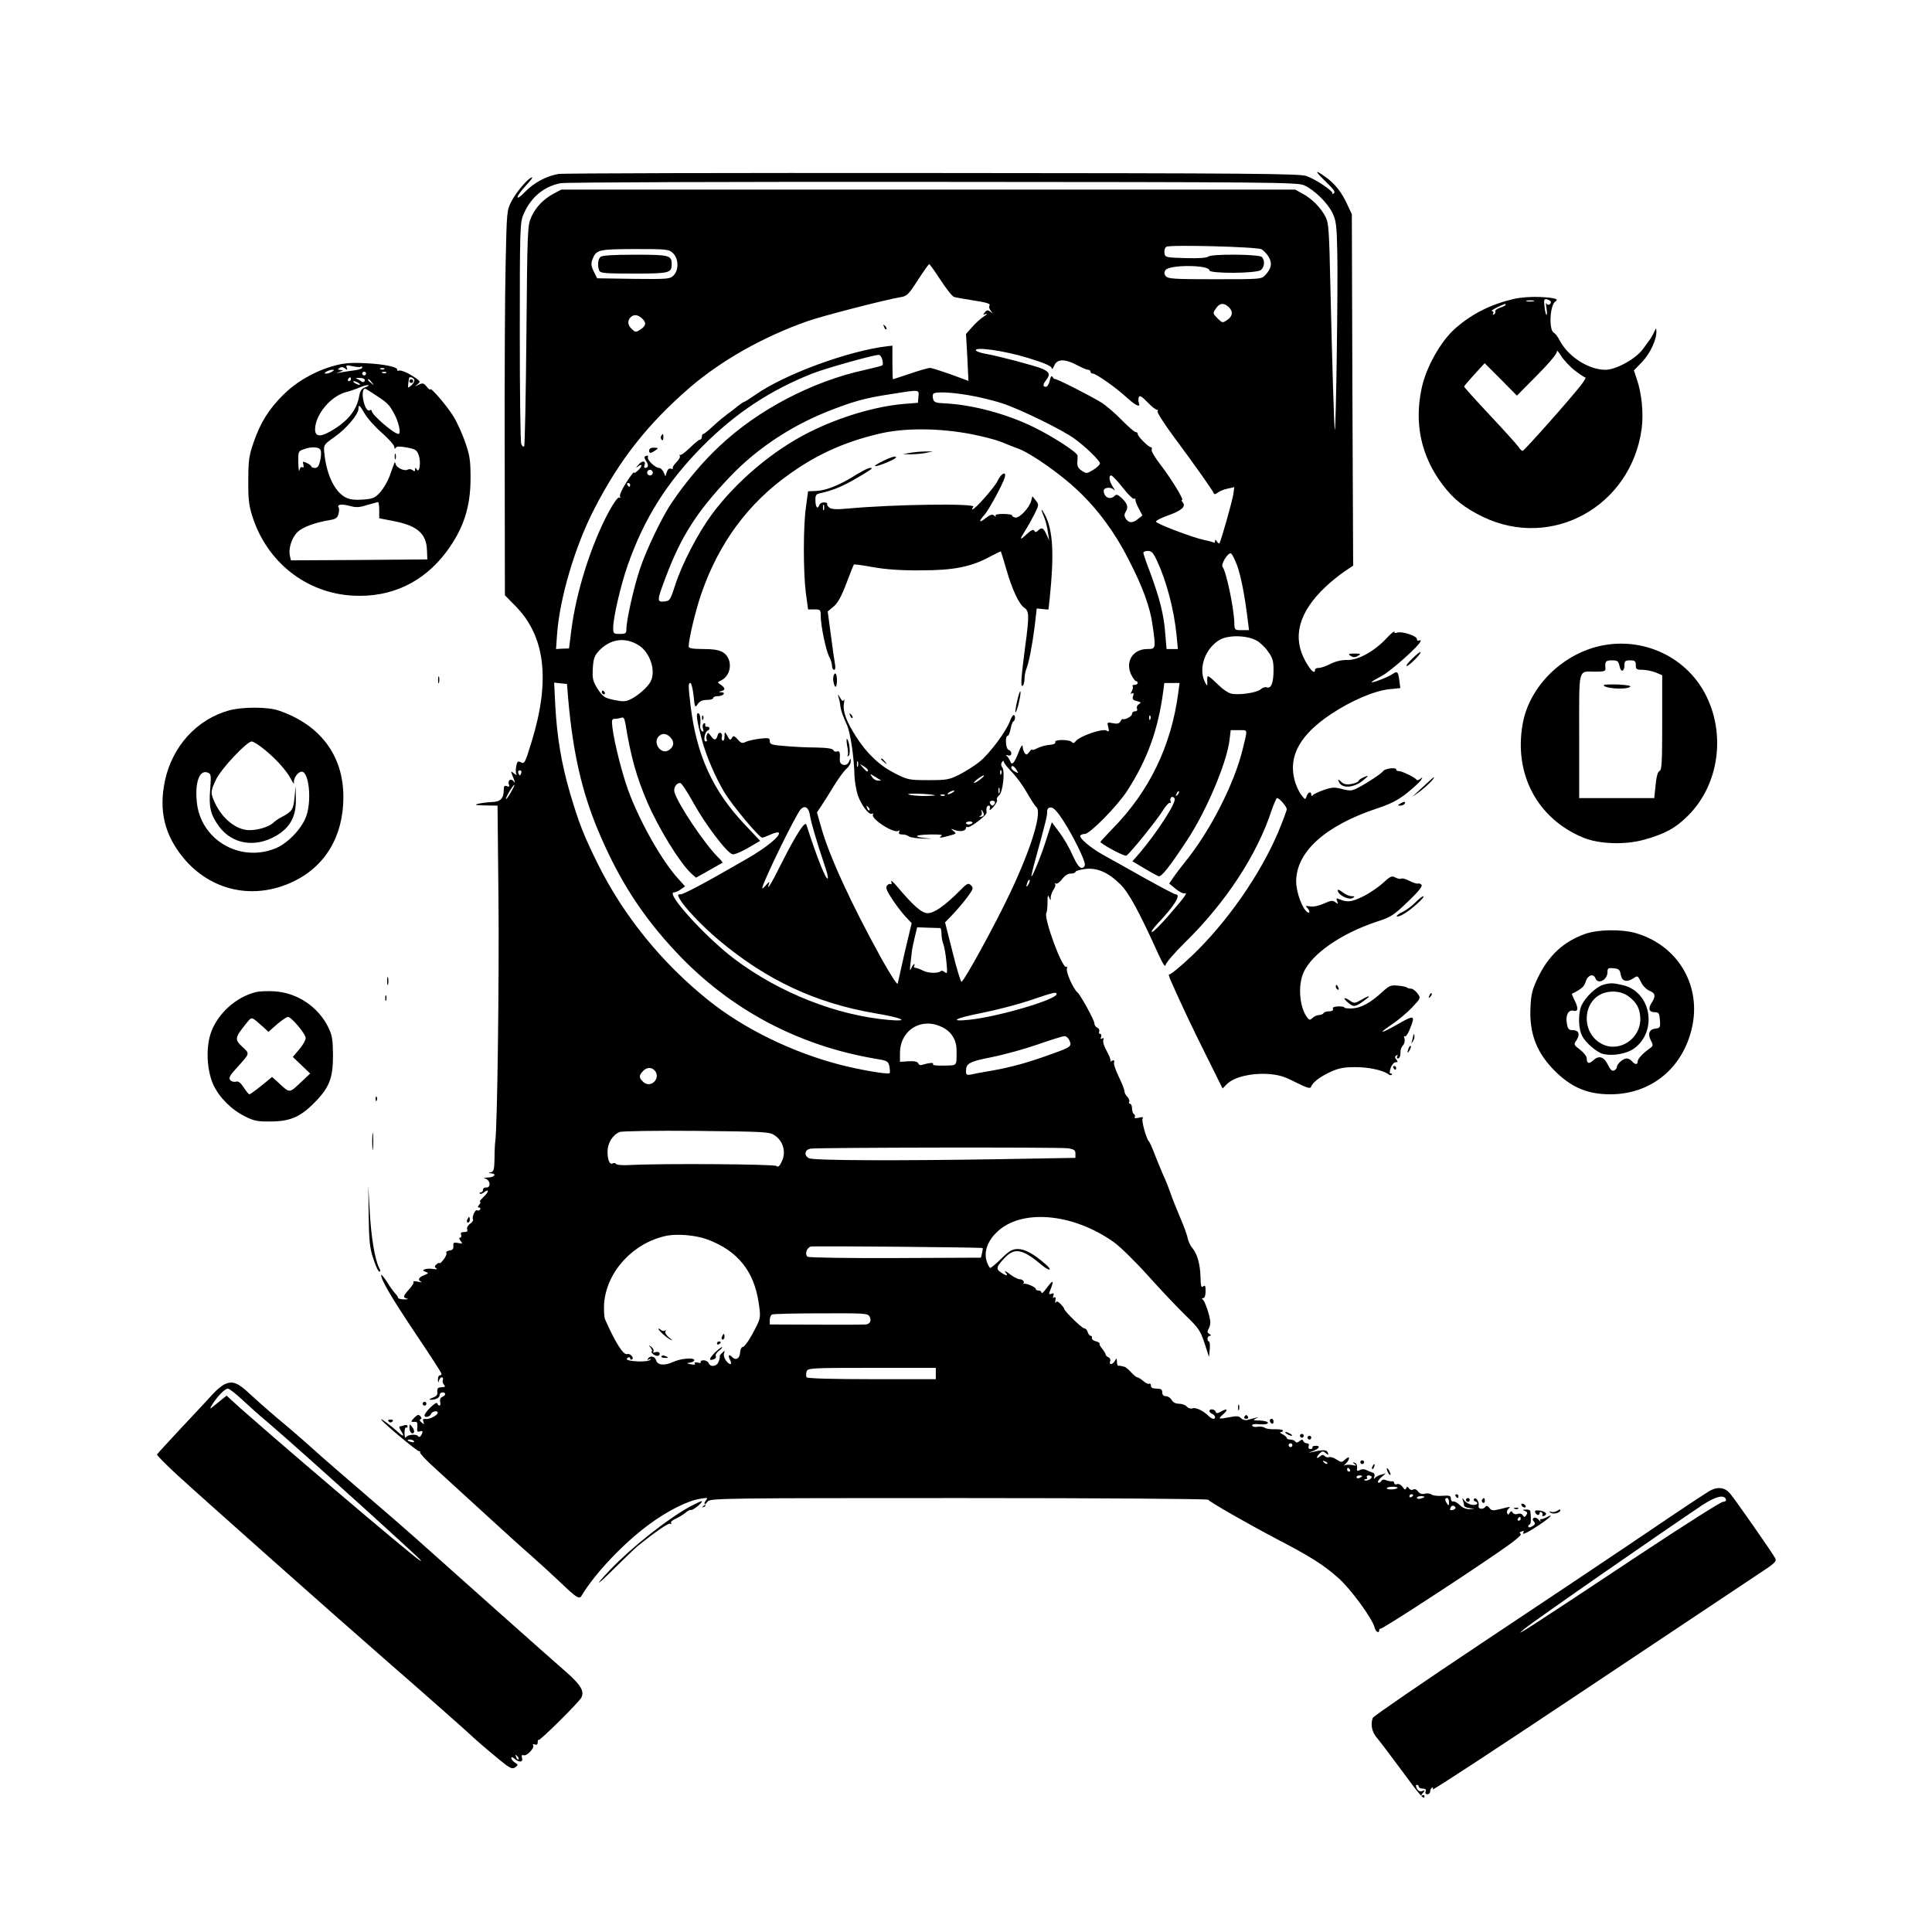 <?xml version="1.0" standalone="no"?>
<!DOCTYPE svg PUBLIC "-//W3C//DTD SVG 20010904//EN"
 "http://www.w3.org/TR/2001/REC-SVG-20010904/DTD/svg10.dtd">
<svg version="1.0" xmlns="http://www.w3.org/2000/svg"
 width="1024pt" height="1024pt" viewBox="0 0 1024 1024"
 preserveAspectRatio="xMidYMid meet">
<g transform="translate(0,1024) scale(0.1,-0.1)"
fill="#000000" stroke="none">
<path d="M2960 9318 c-64 -11 -131 -47 -176 -94 -23 -24 -41 -37 -41 -29 0 8
20 35 43 60 24 25 39 45 34 45 -17 0 -82 -75 -108 -125 -26 -49 -26 -53 -32
-330 -4 -154 -6 -613 -5 -1020 l1 -740 54 -55 c160 -160 188 -395 88 -720 -35
-114 -38 -121 -58 -110 -15 8 -19 4 -24 -21 -3 -17 -3 -36 1 -43 4 -6 -2 -4
-12 4 -17 14 -18 13 -11 -5 17 -43 19 -51 8 -36 -13 18 -33 5 -25 -16 5 -12 2
-15 -10 -10 -13 5 -17 1 -17 -19 0 -46 -17 -64 -63 -65 -23 -1 -55 -5 -72 -9
-23 -6 -15 -8 36 -9 l66 -1 5 -492 c4 -429 -6 -1215 -17 -1288 -2 -14 -4 -55
-4 -92 -1 -55 -4 -67 -18 -71 -17 -4 -17 -5 0 -6 31 -2 18 -21 -15 -22 -25 -1
-28 -3 -13 -7 25 -9 27 -48 2 -46 -9 1 -17 -4 -17 -12 0 -8 -5 -14 -12 -14 -6
0 -8 -3 -5 -6 4 -4 13 -1 22 6 28 23 27 2 -2 -24 -15 -14 -24 -26 -19 -26 5 0
3 -7 -4 -15 -9 -11 -9 -15 -1 -15 7 0 9 -5 6 -10 -4 -6 -11 -8 -16 -5 -10 7
-29 -35 -22 -48 3 -5 -4 -15 -15 -23 -12 -8 -19 -21 -16 -29 4 -11 -1 -15 -16
-15 -16 0 -20 -4 -16 -15 3 -8 0 -15 -6 -15 -6 0 -5 -6 3 -17 13 -15 11 -16
-13 -11 -23 4 -27 2 -25 -16 1 -15 -4 -22 -21 -24 -12 -2 -20 -8 -16 -13 3 -5
-4 -21 -15 -35 -12 -15 -21 -23 -21 -19 0 4 -7 2 -15 -5 -13 -11 -13 -15 -3
-22 8 -5 3 -7 -15 -4 -16 3 -36 2 -44 -1 -14 -6 -14 -7 3 -14 17 -6 16 -8 -8
-18 -30 -11 -36 -26 -15 -35 6 -3 -1 -3 -18 1 -16 3 -27 3 -24 -1 4 -4 -6 -21
-22 -39 -34 -37 -35 -44 -11 -50 9 -2 2 -4 -15 -4 -18 0 -33 4 -33 8 0 4 -6
14 -14 22 -8 8 -29 36 -45 63 -17 26 -31 42 -31 36 0 -26 55 -120 185 -314 74
-110 135 -204 135 -209 0 -5 -4 -9 -10 -9 -5 0 -9 -10 -9 -22 1 -17 2 -19 6
-5 2 9 9 17 15 17 5 0 8 -6 5 -14 -3 -7 0 -19 6 -25 6 -6 7 -12 1 -12 -5 -1
-16 -2 -24 -3 -9 0 -14 -9 -12 -23 2 -15 -4 -24 -25 -31 -16 -6 -21 -11 -11
-11 26 -1 48 10 48 25 0 8 7 14 15 14 20 0 19 -16 -1 -24 -10 -4 -14 -14 -11
-26 6 -22 -8 -28 -16 -7 -5 11 -66 -48 -67 -65 0 -14 28 -8 34 7 5 15 36 21
36 7 0 -13 -44 -36 -64 -33 -14 2 -17 -1 -12 -15 6 -15 4 -15 -10 -3 -10 8
-12 15 -5 17 7 2 7 7 -1 16 -9 10 -16 8 -30 -6 -22 -22 -23 -26 0 -24 13 1 16
-5 14 -28 -3 -22 0 -27 12 -23 18 7 20 -1 7 -22 -5 -8 -11 -9 -15 -3 -8 13
-56 9 -65 -6 -4 -7 -7 4 -7 22 0 19 4 32 8 30 4 -3 8 0 8 6 0 7 -7 9 -16 6 -9
-3 -20 -6 -25 -6 -5 0 -2 -11 7 -25 20 -31 13 -32 -20 -2 -32 29 -86 70 -86
64 0 -10 193 -172 202 -169 5 1 7 -1 4 -6 -2 -4 30 -39 72 -77 42 -39 158
-144 257 -235 99 -91 216 -197 260 -235 44 -39 113 -102 153 -140 91 -87 103
-94 116 -70 70 116 220 275 356 375 97 72 205 126 270 136 41 7 44 6 31 -9 -7
-10 -10 -17 -5 -17 5 0 2 -5 -6 -11 -10 -7 -11 -9 -2 -7 8 2 12 6 10 9 -2 3 5
13 14 22 15 16 114 17 1332 17 766 0 1317 -4 1320 -9 8 -12 205 -125 361 -207
182 -95 249 -137 329 -208 67 -60 180 -215 192 -263 6 -23 24 -32 24 -13 0 6
4 9 8 8 8 -3 418 263 631 410 77 53 119 87 111 92 -8 5 -7 9 5 13 11 5 14 3 9
-5 -11 -17 20 -3 82 38 56 37 85 66 43 43 -13 -7 -28 -12 -32 -11 -5 1 -6 -3
-2 -10 4 -7 0 -5 -9 6 -8 10 -20 15 -26 11 -8 -5 -8 -10 0 -20 9 -10 6 -16 -9
-25 -14 -7 -21 -7 -21 0 0 5 3 10 8 10 6 0 8 34 3 70 0 6 -11 10 -23 9 -19 0
-20 -2 -6 -7 13 -5 15 -11 8 -22 -9 -13 -11 -13 -19 -1 -5 8 -16 11 -27 7 -10
-4 -21 -1 -26 6 -6 11 -10 10 -17 -1 -7 -11 -9 -11 -13 0 -3 8 2 19 11 26 11
8 -2 7 -38 -3 -49 -12 -55 -12 -67 4 -9 11 -16 13 -21 6 -12 -17 -41 -13 -36
5 4 20 -13 48 -24 37 -4 -5 -2 -11 5 -13 22 -8 12 -22 -15 -19 -14 2 -33 12
-41 22 -14 18 -14 18 -8 1 3 -10 6 -22 6 -27 0 -5 12 -11 28 -13 l27 -4 -27
-2 c-17 0 -37 8 -50 21 -13 13 -29 22 -35 20 -7 -2 -13 5 -13 15 0 15 -7 18
-45 15 -25 -2 -51 1 -58 7 -7 5 -23 8 -35 4 -15 -4 -27 0 -36 12 -8 11 -18 15
-26 10 -7 -4 -16 -2 -22 6 -8 11 -10 12 -15 1 -4 -10 -9 -8 -19 7 -8 11 -21
18 -29 15 -8 -4 -15 -1 -15 5 0 7 -6 11 -12 10 -7 -1 -21 1 -32 6 -12 5 -21 3
-26 -6 -5 -7 -12 -10 -16 -6 -4 3 4 16 17 27 l24 21 -25 -7 c-14 -4 -29 -12
-33 -18 -6 -7 -7 -4 -3 7 4 12 0 20 -12 23 -9 3 -24 9 -33 14 -8 4 -23 4 -32
-2 -14 -7 -16 -5 -14 13 1 12 -4 24 -13 26 -13 4 -13 3 0 -7 12 -9 9 -10 -13
-5 -16 3 -34 2 -41 -2 -7 -4 -4 -1 6 9 10 9 18 22 18 29 0 8 -7 6 -20 -6 -18
-17 -21 -17 -46 -1 -14 10 -31 15 -39 13 -7 -3 -17 -1 -23 5 -8 8 -16 8 -27
-2 -20 -16 -20 -3 0 17 13 13 18 13 32 1 14 -11 15 -11 11 2 -5 16 -23 17 -73
6 l-30 -6 28 11 c31 12 36 28 8 26 -11 0 -17 -5 -15 -9 3 -4 -2 -8 -10 -8 -10
0 -13 6 -10 15 4 9 0 15 -9 15 -8 0 -17 6 -20 13 -3 9 -7 9 -19 -1 -11 -9 -18
-10 -23 -2 -3 5 -15 10 -26 10 -10 0 -19 4 -19 8 0 5 -10 14 -22 20 -13 6 -17
11 -10 11 6 1 12 5 12 9 0 4 -19 7 -42 7 -24 -1 -49 2 -55 8 -7 5 -24 7 -37 5
-14 -3 -27 0 -29 6 -3 7 10 10 39 7 28 -2 44 1 44 8 0 6 -19 11 -42 12 -35 0
-39 2 -23 10 18 9 18 9 -2 4 -13 -3 -31 -8 -42 -11 -10 -3 -25 1 -33 9 -11 12
-24 13 -59 6 -64 -12 -65 -11 -35 16 29 26 20 33 -15 12 -17 -9 -23 -9 -26 1
-5 14 -33 17 -33 3 0 -5 7 -11 15 -15 16 -6 21 -26 6 -26 -5 0 -16 6 -23 13
-29 29 -68 48 -86 43 -11 -4 -24 0 -32 9 -7 8 -25 15 -41 15 -18 0 -32 7 -39
20 -6 11 -20 20 -30 20 -13 0 -20 7 -20 20 0 16 -7 20 -30 20 -21 0 -30 5 -30
16 0 8 -4 13 -9 10 -4 -3 -19 3 -31 14 -13 11 -27 20 -32 20 -5 0 -20 12 -34
28 -14 15 -30 28 -35 28 -5 1 -12 3 -16 4 -5 1 -11 2 -15 1 -5 0 -8 9 -8 22
-1 20 -2 20 -11 4 -12 -21 -33 -23 -25 -2 3 9 -1 18 -9 21 -8 4 -15 10 -15 15
0 5 -8 18 -17 29 -10 11 -17 24 -15 28 2 4 -7 10 -20 13 -13 3 -22 11 -21 17
2 7 -1 12 -6 12 -5 0 -13 9 -16 20 -3 11 -12 20 -19 20 -12 0 -106 92 -106
104 0 3 -9 15 -19 25 -14 14 -21 16 -25 8 -4 -7 -4 -2 -2 11 3 14 0 20 -7 15
-6 -4 -8 0 -4 10 4 12 2 14 -10 10 -13 -5 -15 -2 -9 13 26 63 19 66 -22 10
-12 -16 -22 -24 -22 -17 0 6 -7 11 -15 11 -8 0 -15 3 -15 8 0 10 -49 31 -63
28 -7 -1 -9 -1 -4 1 11 7 -2 23 -19 23 -9 0 -32 12 -52 27 -20 16 -31 20 -23
10 17 -21 8 -22 -24 -1 -28 19 -25 31 25 82 50 50 92 41 193 -44 42 -35 58
-28 17 7 -61 53 -108 79 -145 79 -29 0 -45 -9 -87 -50 -28 -28 -55 -50 -59
-50 -4 0 -13 15 -19 34 -16 49 3 106 51 153 128 128 404 105 623 -51 34 -24
118 -107 186 -183 68 -76 157 -169 197 -208 65 -63 75 -77 97 -143 l24 -74 4
41 c2 23 0 41 -4 41 -5 0 -8 7 -8 15 0 8 6 15 13 15 8 0 7 4 -3 10 -12 7 -12
13 -4 27 6 10 10 27 9 38 -3 34 -29 110 -40 117 -6 5 -6 8 3 8 7 0 12 14 12
36 0 29 -3 34 -13 26 -10 -9 -13 1 -14 50 -2 69 -18 124 -43 153 -10 11 -21
34 -25 52 -3 18 -22 69 -42 115 -19 46 -40 97 -45 113 -20 56 -26 70 -46 115
-11 25 -30 72 -43 105 -12 33 -26 62 -29 65 -13 10 -41 110 -34 121 5 9 -1 10
-20 5 -17 -4 -25 -3 -22 3 4 5 2 12 -4 16 -5 3 -10 17 -10 31 0 13 -5 24 -11
24 -5 0 -7 5 -4 10 3 6 -1 17 -9 26 -9 8 -16 22 -16 30 0 9 -14 44 -31 79 -17
35 -28 69 -24 75 3 5 2 10 -4 10 -5 0 -11 -3 -14 -7 -2 -5 -2 -3 -1 4 2 7 -8
31 -21 54 -13 23 -21 49 -17 57 3 10 1 13 -6 8 -8 -5 -10 -2 -6 8 3 9 1 16 -5
16 -6 0 -8 6 -5 14 3 7 -2 16 -10 19 -9 4 -16 15 -16 25 0 16 -73 148 -89 162
-23 19 -63 110 -56 127 2 8 1 12 -4 9 -20 -13 -121 260 -105 286 4 6 6 31 6
57 0 34 2 41 8 26 9 -20 9 -20 9 0 1 11 8 30 16 41 8 12 11 25 7 29 -4 5 -2 5
4 2 6 -3 21 7 33 23 14 19 31 30 46 30 14 0 25 4 25 9 0 5 22 11 50 15 64 9
125 -18 189 -82 45 -45 98 -142 202 -372 23 -50 35 -68 37 -54 2 11 46 63 99
115 219 214 385 467 462 702 13 37 26 67 30 67 12 0 51 -45 51 -59 0 -7 -21
-63 -46 -123 -95 -224 -272 -478 -457 -654 -60 -57 -114 -101 -119 -98 -5 3
-3 -9 5 -28 55 -125 112 -246 189 -400 l88 -177 24 24 c36 36 126 58 213 53
60 -4 87 -12 150 -44 55 -28 77 -35 81 -26 8 24 46 54 102 80 43 20 71 26 130
26 71 1 149 -16 178 -37 7 -6 15 -7 19 -3 3 3 1 6 -5 6 -8 0 -8 8 -1 30 6 17
18 30 26 30 12 0 13 3 4 14 -9 11 -9 16 0 22 8 4 9 3 5 -4 -4 -7 -2 -12 3 -12
6 0 12 8 13 18 0 9 2 22 2 28 1 6 7 18 14 26 7 9 9 24 6 34 -4 11 -3 15 1 11
5 -4 17 12 26 35 32 78 27 81 -58 32 -97 -55 -115 -57 -35 -3 34 23 82 63 107
90 46 49 46 49 28 74 -10 13 -25 25 -34 25 -9 0 -19 3 -22 6 -4 4 -25 8 -48
10 -37 4 -46 0 -83 -34 -63 -58 -113 -85 -162 -87 -23 0 -41 2 -39 5 2 4 -12
6 -31 6 -23 -1 -33 -5 -29 -13 3 -8 -5 -13 -20 -13 -13 0 -27 -4 -30 -10 -3
-5 -15 -10 -25 -10 -10 0 -25 -7 -33 -15 -12 -12 -17 -12 -26 -1 -43 52 -54
172 -21 244 45 98 200 205 387 267 75 24 90 34 164 105 51 48 79 82 74 89 -4
7 -12 10 -18 8 -7 -2 -27 4 -46 14 -19 10 -38 16 -44 12 -5 -3 -19 0 -31 6
-19 11 -27 7 -66 -29 -24 -22 -72 -55 -107 -72 -60 -29 -82 -32 -126 -13 -14
6 -16 4 -10 -11 6 -16 5 -17 -9 -6 -14 11 -24 10 -61 -7 -27 -12 -55 -18 -73
-15 -23 4 -27 3 -16 -7 15 -16 16 -33 2 -24 -27 17 -60 106 -60 163 0 157 154
296 428 387 70 23 110 43 157 80 35 28 69 59 76 70 11 18 10 18 -3 7 -9 -7
-18 -9 -20 -5 -4 11 -80 48 -95 46 -7 0 -13 3 -13 9 0 12 -59 5 -68 -8 -9 -13
-85 -64 -134 -89 -33 -17 -43 -18 -84 -7 -41 11 -54 10 -98 -5 -28 -10 -54
-22 -58 -28 -5 -6 -8 -5 -8 3 0 20 -18 14 -25 -9 -6 -19 -8 -19 -30 11 -13 18
-29 54 -35 82 -30 124 33 236 196 344 105 70 229 123 307 131 l59 6 -5 39 c-7
50 -10 53 -39 34 -25 -17 -108 -48 -108 -41 0 3 23 16 51 31 48 24 209 168
209 187 0 4 -4 5 -10 2 -5 -3 -10 0 -10 8 0 17 -81 43 -105 34 -8 -4 -15 -2
-15 4 0 6 -19 -10 -42 -35 -64 -68 -149 -115 -206 -114 -30 1 -62 -7 -89 -20
-23 -12 -51 -22 -63 -22 -11 0 -20 -4 -20 -10 0 -25 -22 -6 -49 42 -74 130
-38 264 106 399 26 25 70 60 96 78 l49 33 -4 932 -3 931 -23 49 c-30 66 -65
111 -115 147 -61 44 -61 35 0 -24 43 -41 53 -56 42 -62 -8 -5 -11 -5 -7 -1 9
10 -85 74 -137 93 -35 13 -294 15 -1982 16 -1068 1 -1960 -1 -1983 -5z m3952
-60 c54 -24 124 -93 150 -146 20 -42 23 -65 26 -216 4 -161 -7 -940 -13 -934
-4 4 -15 378 -24 773 -6 283 -9 324 -25 355 -25 49 -74 98 -121 123 l-40 22
-1945 0 -1945 0 -40 -21 c-55 -30 -94 -70 -119 -124 -20 -44 -21 -62 -26 -627
-3 -320 -8 -585 -12 -589 -4 -4 -11 2 -15 12 -5 10 -8 278 -8 594 0 535 1 578
18 620 38 92 107 151 198 169 24 5 912 8 1974 7 1781 -1 1933 -2 1967 -18z
m-226 -339 c11 -6 28 -24 38 -40 20 -33 15 -62 -17 -96 -20 -23 -24 -23 -268
-23 -213 0 -248 2 -260 16 -9 11 -10 20 -2 32 18 30 233 29 233 -1 0 -18 251
-17 273 2 20 16 22 52 5 69 -15 15 -269 17 -284 2 -7 -7 -54 -10 -120 -8 -106
3 -109 4 -112 27 -2 13 2 28 10 33 17 12 477 0 504 -13z m-3119 -21 c30 -28
32 -89 3 -118 -19 -19 -31 -20 -213 -18 l-192 3 -18 36 c-14 29 -15 42 -7 64
20 52 31 54 224 55 171 0 181 -1 203 -22z m1418 -142 c30 -46 62 -87 72 -90
10 -3 50 -10 88 -16 89 -14 107 -19 99 -31 -3 -6 0 -18 8 -27 11 -15 11 -16
-3 -4 -13 10 -19 9 -29 -3 -11 -13 -10 -15 6 -9 10 3 5 -3 -11 -13 -17 -11
-45 -36 -62 -56 l-33 -37 7 -124 6 -125 -94 35 c-52 18 -101 34 -110 34 -8 0
-55 -13 -104 -30 -49 -16 -90 -30 -92 -30 -2 0 -3 40 -3 89 l0 89 -27 -3
c-205 -24 -546 -149 -700 -258 -29 -20 -56 -37 -59 -37 -3 0 -18 -10 -33 -22
-15 -13 -40 -32 -56 -43 -15 -11 -49 -39 -74 -62 -25 -24 -49 -43 -53 -43 -5
0 -8 -7 -8 -15 0 -8 -4 -15 -10 -15 -5 0 -30 -20 -54 -44 -25 -24 -48 -41 -52
-37 -4 3 -4 1 -1 -5 4 -6 -5 -21 -18 -34 -13 -13 -22 -27 -19 -31 3 -5 -2 -6
-10 -3 -9 3 -17 -3 -22 -18 l-7 -23 -10 23 c-6 12 -16 22 -23 22 -21 0 -65 42
-60 57 3 7 -1 10 -9 7 -12 -5 -12 -9 0 -28 14 -21 12 -36 -6 -36 -5 0 -6 6 -3
14 9 24 -12 27 -32 3 -16 -18 -16 -19 -1 -8 9 7 17 9 17 4 0 -13 -40 -49 -40
-37 0 5 -19 -19 -41 -54 -22 -34 -37 -68 -33 -74 4 -6 3 -8 -4 -5 -6 4 -29
-27 -55 -75 -95 -177 -173 -425 -199 -629 l-12 -96 -34 -1 -35 -2 6 83 c15
192 95 461 195 656 133 260 282 451 507 646 166 143 391 271 626 353 80 28
409 113 492 127 34 5 43 14 92 91 30 46 57 84 60 84 3 0 30 -38 60 -84z m1527
-143 c25 -23 22 -50 -8 -69 -24 -17 -26 -16 -51 9 -25 25 -26 27 -9 51 19 30
42 33 68 9z m-3110 -60 c25 -22 23 -39 -7 -59 -24 -16 -27 -16 -45 1 -23 20
-26 45 -8 63 17 17 38 15 60 -5z m2043 -209 c83 -25 125 -43 128 -53 3 -11 7
-8 15 12 15 35 56 36 120 2 26 -14 53 -25 59 -25 7 0 13 -4 13 -10 0 -5 5 -10
12 -10 17 0 124 -75 180 -127 48 -44 75 -55 64 -28 -3 8 -3 22 0 30 5 11 16 4
47 -28 22 -23 45 -41 50 -39 4 1 6 -2 2 -8 -3 -6 36 -67 87 -136 113 -152 206
-284 211 -298 2 -7 9 -6 20 2 9 8 33 18 53 22 l36 8 -5 -36 c-5 -36 -66 -252
-74 -262 -2 -2 -8 2 -13 10 -7 11 -10 12 -10 2 0 -7 -4 -11 -9 -7 -5 3 -29 9
-53 14 -63 14 -249 85 -251 96 -1 6 28 20 63 33 72 25 97 47 79 69 -6 7 -8 13
-4 13 12 0 -57 112 -112 184 -30 38 -52 75 -49 83 3 7 1 13 -5 13 -12 0 -69
57 -69 70 0 6 -5 10 -11 10 -7 0 -39 29 -73 63 -34 35 -83 78 -111 95 -61 37
-238 127 -244 123 -2 -1 -8 3 -12 11 -6 9 -10 3 -15 -19 -4 -18 -13 -33 -20
-33 -18 0 -18 11 1 36 23 30 18 42 -22 60 -42 17 -235 68 -300 79 -24 4 -46
12 -50 17 -13 22 147 0 272 -38z m-769 -9 c4 -14 4 -28 1 -31 -3 -3 -45 -14
-94 -25 -277 -60 -566 -211 -770 -404 -87 -81 -178 -189 -251 -297 -52 -75
-138 -255 -171 -356 -32 -95 -71 -271 -71 -316 0 -23 -4 -26 -35 -26 -32 0
-35 2 -35 31 0 55 39 224 76 330 86 248 209 444 399 635 174 175 358 296 580
384 69 27 316 97 352 99 7 1 15 -10 19 -24z m192 -197 l-3 -33 -75 -6 c-152
-13 -342 -70 -501 -150 -192 -96 -386 -260 -516 -435 -74 -101 -158 -262 -194
-374 -26 -81 -29 -85 -58 -88 -40 -4 -40 4 8 130 80 213 163 344 336 527 141
149 321 270 521 350 134 53 198 71 329 91 162 26 157 26 153 -12z m268 7 c49
-8 127 -27 174 -42 91 -29 323 -142 386 -189 57 -41 134 -116 134 -130 0 -7
-16 -22 -35 -34 -34 -21 -37 -21 -61 -5 -18 11 -25 24 -24 43 1 15 2 32 1 38
-2 16 -125 97 -226 147 -144 72 -330 122 -477 129 -47 2 -58 6 -62 22 -3 11
-3 23 0 28 8 13 92 10 190 -7z m12 -206 c57 -11 127 -29 155 -40 29 -12 72
-29 97 -38 68 -26 225 -137 312 -220 106 -100 197 -223 268 -363 77 -149 116
-256 129 -353 18 -124 17 -125 -28 -125 -76 0 -118 -66 -86 -135 10 -19 21
-35 26 -35 5 0 9 -4 9 -10 0 -5 -7 -10 -17 -10 -9 0 -13 -3 -10 -6 3 -4 2 -16
-4 -27 -8 -15 -8 -18 1 -12 9 5 10 1 6 -13 -6 -17 -2 -23 20 -28 22 -6 24 -8
11 -16 -9 -5 -14 -15 -11 -23 4 -9 0 -15 -10 -15 -9 0 -16 -6 -16 -14 0 -13
-38 -33 -49 -27 -2 2 -8 -4 -13 -13 -6 -11 -17 -14 -40 -9 -30 6 -31 5 -24
-21 6 -24 4 -26 -10 -18 -21 12 -142 -30 -162 -56 -8 -11 -15 -13 -20 -6 -10
15 -95 16 -89 1 3 -8 -8 -13 -30 -15 -19 -1 -47 -9 -64 -17 -16 -9 -29 -12
-29 -8 0 4 -7 -2 -15 -13 -13 -16 -16 -17 -25 -4 -5 8 -10 24 -10 35 -1 11
-10 -2 -20 -29 -24 -62 -37 -76 -46 -50 -4 10 -12 23 -18 27 -7 6 -4 7 7 3 21
-7 24 22 2 30 -15 6 -19 74 -4 74 5 0 11 16 15 35 3 19 10 38 15 41 11 7 12
34 1 34 -4 0 -13 -15 -20 -34 -20 -54 -109 -173 -161 -214 -26 -21 -74 -51
-107 -68 -54 -27 -68 -29 -165 -29 -100 0 -108 2 -174 35 -83 42 -149 104
-208 196 -52 81 -71 134 -64 177 3 18 3 26 0 18 -4 -10 -9 -8 -20 10 -13 23
-14 23 -8 1 4 -12 8 -32 9 -45 4 -26 12 -49 36 -102 17 -39 37 -170 39 -270 1
-27 9 -72 17 -98 18 -54 61 -110 76 -100 6 3 8 2 5 -4 -14 -22 110 -102 134
-87 8 4 9 3 5 -4 -4 -7 -1 -13 6 -14 7 0 18 -2 23 -2 6 -1 16 -5 24 -10 7 -5
43 -10 80 -11 41 -1 47 -1 16 2 -79 7 -71 18 13 20 49 1 71 -1 62 -7 -20 -13
-4 -12 43 1 36 10 38 11 20 25 -16 13 -16 13 9 4 29 -10 58 -4 58 12 0 5 3 7
8 4 11 -7 103 63 101 77 -3 24 1 37 12 37 6 0 8 -8 5 -17 -4 -11 4 -7 19 10
14 16 23 33 19 38 -3 6 2 16 11 23 20 15 33 129 17 149 -7 8 -7 18 -2 27 6 8
10 10 10 4 0 -7 19 -32 43 -56 24 -24 60 -74 81 -111 21 -37 42 -69 47 -73 35
-21 -20 -208 -134 -450 -77 -165 -247 -475 -261 -478 -4 0 -26 70 -47 157
l-40 158 45 47 c24 26 59 67 76 91 29 39 30 45 16 59 -14 14 -20 11 -63 -33
-76 -76 -132 -115 -166 -115 -31 0 -75 38 -161 140 -21 25 -35 37 -32 27 3
-10 2 -16 -3 -13 -5 3 -14 0 -20 -8 -8 -10 -2 -27 28 -72 21 -32 53 -74 71
-93 l32 -34 -36 -151 c-19 -83 -36 -159 -38 -169 -2 -10 -37 45 -85 130 -164
297 -280 550 -322 703 l-21 74 24 36 c13 19 43 67 66 105 24 39 53 79 66 90
13 11 24 29 23 40 0 19 -1 18 -9 -2 -12 -29 -52 -20 -49 11 3 38 -1 48 -15 43
-8 -3 -16 0 -19 7 -3 8 -33 13 -93 14 -49 0 -124 4 -166 8 -68 5 -78 9 -78 25
0 18 -5 19 -52 14 -29 -4 -63 -11 -75 -17 -19 -10 -26 -7 -43 13 -17 19 -23
21 -30 9 -10 -16 -12 -15 -28 15 -11 19 -11 18 -12 -8 0 -16 -4 -26 -10 -22
-5 3 -7 12 -4 19 3 8 0 17 -6 21 -7 4 -14 -2 -17 -14 -7 -26 -18 -27 -36 -1
-13 18 -15 19 -21 5 -3 -9 -4 -21 0 -26 3 -5 0 -9 -6 -9 -14 0 -4 53 11 58 14
5 11 22 -3 20 -7 -2 -12 3 -10 10 1 8 -2 11 -8 7 -6 -4 -8 -16 -4 -27 4 -14 3
-18 -5 -14 -6 4 -11 17 -10 29 4 41 -1 67 -11 67 -13 0 -6 -43 20 -141 24 -89
71 -197 120 -280 43 -70 184 -239 200 -239 5 0 25 8 45 17 19 9 38 13 42 10
14 -15 -65 -80 -172 -141 -218 -126 -331 -186 -348 -186 -15 0 -16 -3 -6 -22
24 -45 116 -142 209 -221 253 -212 513 -334 830 -388 144 -24 187 -45 71 -35
-277 24 -580 144 -817 322 -152 114 -370 354 -322 354 8 0 24 7 36 16 l23 16
-36 40 c-87 95 -205 304 -265 468 -33 90 -74 253 -84 333 -5 42 -3 47 13 47
11 0 26 3 35 6 11 4 16 -4 21 -33 29 -177 59 -282 115 -413 60 -140 173 -323
233 -379 l26 -23 43 24 c36 20 80 46 97 55 2 2 -8 15 -24 30 -71 71 -209 276
-230 343 -7 23 9 50 30 50 7 0 38 -47 70 -105 62 -113 179 -268 208 -273 10
-2 46 13 82 34 l64 37 -81 86 c-170 179 -256 367 -288 631 -12 104 -13 120 -1
120 5 0 13 -30 17 -67 6 -64 8 -66 22 -45 10 15 24 22 48 22 19 0 34 5 34 10
0 6 11 10 24 10 29 0 46 19 19 21 -17 1 -17 2 0 6 22 6 22 15 -2 33 -20 13
-20 14 2 24 57 29 61 117 8 149 -21 12 -51 17 -105 17 -54 0 -76 4 -76 13 0
38 35 186 66 277 93 271 249 483 472 640 145 103 288 167 467 210 134 33 320
32 493 -1z m-1688 -204 c0 -8 -7 -15 -15 -15 -8 0 -15 7 -15 15 0 8 7 15 15
15 8 0 15 -7 15 -15z m2491 -80 c28 -36 55 -62 60 -59 5 3 8 2 7 -3 -2 -5 6
-26 17 -47 l20 -38 -24 -19 c-28 -23 -49 -22 -65 3 -8 13 -8 23 2 38 14 23 6
44 -27 74 -17 15 -24 17 -33 8 -24 -24 -58 -8 -58 28 0 15 33 20 49 8 13 -11
13 -9 -2 14 -19 30 -22 58 -7 58 5 0 33 -29 61 -65z m-2611 15 c0 -5 -2 -10
-4 -10 -3 0 -8 5 -11 10 -3 6 -1 10 4 10 6 0 11 -4 11 -10z m2794 -406 c50
-108 89 -258 102 -391 l7 -73 -30 0 -30 0 -7 83 c-7 98 -30 187 -79 320 -21
53 -37 102 -37 107 0 6 11 10 24 10 20 0 29 -10 50 -56z m424 -24 c20 -57 40
-159 56 -292 l6 -48 -39 0 c-38 0 -38 0 -39 43 -3 79 -43 269 -62 292 -11 13
28 77 44 72 6 -2 21 -32 34 -67z m100 -394 c18 -9 46 -35 62 -58 25 -34 30
-50 30 -100 0 -67 -13 -100 -36 -91 -8 3 -23 -2 -33 -11 -20 -18 -117 -32
-157 -22 -14 4 -41 21 -59 39 -58 55 -65 60 -66 45 -1 -7 -1 -22 0 -33 0 -13
-5 -7 -15 15 -33 73 7 178 83 220 46 25 140 23 191 -4z m-3273 -26 c61 -38 93
-137 63 -193 -15 -29 -66 -74 -105 -93 -27 -13 -41 -14 -88 -4 -51 11 -59 16
-87 58 -26 42 -29 54 -26 109 3 53 9 68 33 94 60 63 138 74 210 29z m-373
-290 c25 -280 72 -487 159 -694 108 -257 232 -451 416 -646 280 -298 640 -491
1050 -561 67 -11 71 -13 77 -42 3 -17 4 -33 1 -35 -8 -8 -155 17 -260 44 -256
66 -513 192 -700 342 -247 198 -449 447 -585 720 -77 156 -101 217 -149 379
-46 158 -69 297 -78 466 l-6 119 34 -4 34 -3 7 -85z m3233 38 c-37 -282 -154
-523 -349 -721 -37 -38 -66 -70 -64 -71 39 -30 130 -76 138 -71 20 12 161 187
192 237 16 26 34 46 39 43 5 -4 6 0 3 8 -3 8 -1 18 5 22 6 3 14 0 17 -8 8 -23
-90 -174 -182 -284 l-42 -48 62 -37 c33 -20 68 -39 76 -42 15 -6 57 47 152
191 103 156 211 412 225 533 l6 50 44 0 c48 0 46 9 21 -95 -44 -186 -173 -439
-308 -605 -20 -25 -47 -60 -60 -79 l-23 -34 34 -28 c19 -16 40 -26 47 -24 20
7 4 -16 -81 -114 -43 -50 -84 -91 -91 -91 -7 0 5 18 26 41 94 99 131 159 98
159 -5 0 -81 40 -167 88 -87 49 -185 104 -218 122 -66 37 -127 89 -119 102 3
4 14 8 24 8 27 0 173 149 224 228 107 165 164 324 191 525 l6 47 41 0 40 0 -7
-52z m-148 -140 c-3 -8 -6 -5 -6 6 -1 11 2 17 5 13 3 -3 4 -12 1 -19z m-2543
-97 c22 -24 18 -49 -9 -67 -41 -27 -88 39 -53 74 18 18 42 15 62 -7z m993
-153 c-3 -7 -5 -2 -5 12 0 14 2 19 5 13 2 -7 2 -19 0 -25z m53 -20 c0 -12 -6
-9 -26 13 -19 22 -19 22 4 8 12 -8 22 -17 22 -21z m788 1 c12 -19 11 -19 -8
-9 -11 6 -20 15 -20 20 0 17 15 11 28 -11z m-2625 -16 c-3 -7 -6 -13 -8 -13
-2 0 -5 6 -8 13 -3 8 1 14 8 14 7 0 11 -6 8 -14z m2544 -5 c-3 -8 -6 -5 -6 6
-1 11 2 17 5 13 3 -3 4 -12 1 -19z m-638 -34 c2 -2 -6 -2 -17 -1 -11 0 -25 9
-31 20 -11 17 -11 17 16 1 15 -10 30 -19 32 -20z m528 6 c-14 -11 -29 -20 -34
-20 -10 1 39 39 51 40 5 0 -3 -9 -17 -20z m-2489 -69 c-12 -22 -24 -38 -26
-36 -5 4 37 75 44 75 3 0 -6 -18 -18 -39z m2589 -3 c-3 -7 -5 -2 -5 12 0 14 2
19 5 13 2 -7 2 -19 0 -25z m-247 2 c-8 -5 -19 -10 -25 -10 -5 0 -3 5 5 10 8 5
20 10 25 10 6 0 3 -5 -5 -10z m1191 -13 c-10 -9 -11 -8 -5 6 3 10 9 15 12 12
3 -3 0 -11 -7 -18z m-1286 -2 c6 -2 -19 -3 -55 -4 -36 0 -74 4 -85 8 -19 8
118 4 140 -4z m52 -1 c-3 -3 -12 -4 -19 -1 -8 3 -5 6 6 6 11 1 17 -2 13 -5z
m266 -41 c-3 -7 -9 -13 -13 -13 -4 0 -10 6 -13 13 -3 7 3 13 13 13 10 0 16 -6
13 -13z m-665 -38 c-3 -3 -9 2 -12 12 -6 14 -5 15 5 6 7 -7 10 -15 7 -18z
m-315 -27 c6 -38 32 -128 83 -281 9 -26 14 -50 11 -53 -9 -10 -59 116 -113
285 -7 22 -54 -51 -130 -201 -59 -118 -82 -155 -68 -110 4 11 -1 8 -15 -8 -11
-14 -21 -22 -21 -18 -1 24 171 377 202 416 22 27 45 13 51 -30z m1342 -27 c53
-82 115 -208 115 -233 0 -11 -7 -18 -17 -18 -12 0 -28 22 -48 67 -16 37 -47
91 -70 121 l-40 54 -27 -84 c-26 -84 -70 -193 -81 -204 -3 -4 7 43 24 102 54
197 59 218 59 241 0 16 6 23 20 23 14 0 34 -21 65 -69z m-421 27 c-3 -4 -11
-8 -17 -7 -9 0 -9 2 0 5 7 3 9 13 6 22 -4 14 -3 14 5 2 6 -8 8 -18 6 -22z
m-60 -40 c-3 -4 -12 -8 -20 -8 -8 0 -14 4 -14 8 0 4 9 8 19 8 11 0 17 -4 15
-8z m297 -325 c-12 -20 -14 -14 -5 12 4 9 9 14 11 11 3 -2 0 -13 -6 -23z
m-468 -232 c4 -1 7 -14 7 -30 0 -16 4 -41 10 -55 5 -14 13 -56 16 -93 6 -60 5
-67 -8 -56 -8 7 -18 10 -21 6 -14 -13 -66 -12 -94 2 -15 8 -34 15 -41 15 -7 0
-10 5 -7 10 3 6 4 10 0 10 -3 0 -10 -10 -15 -22 -8 -17 -9 -10 -4 27 3 28 7
59 8 70 2 11 8 43 15 70 l12 50 57 -2 c31 -1 60 -2 65 -2z m617 -350 c0 -29
-309 -120 -462 -136 -114 -12 -76 9 70 37 75 15 189 45 252 66 125 43 140 46
140 33z m-592 -183 c39 -24 61 -64 62 -110 0 -92 6 -84 -66 -86 -43 -1 -63 2
-59 8 6 10 -20 7 -62 -5 -6 -2 -14 2 -16 9 -4 9 -21 13 -51 11 l-46 -3 0 45
c0 130 125 199 238 131z m660 -62 c14 -32 9 -36 -98 -74 -121 -44 -212 -69
-315 -87 -49 -8 -100 -18 -112 -21 -19 -3 -23 0 -23 18 0 42 16 51 137 75 65
13 174 43 243 67 69 24 132 44 141 44 9 1 21 -9 27 -22z m-2200 -158 c39 -39
-17 -100 -58 -63 -24 22 -25 33 -3 57 19 21 44 23 61 6z m641 -348 c43 -30 58
-88 35 -135 -12 -27 -20 -33 -29 -25 -12 10 -612 14 -777 5 -37 -2 -70 0 -73
6 -4 5 -11 6 -17 3 -16 -10 -28 17 -28 62 0 45 27 89 64 104 11 5 195 8 408 6
377 -4 388 -5 417 -26z m1549 -66 c35 -5 42 -10 42 -29 l0 -22 -407 -7 c-549
-9 -982 -7 -1005 5 -29 15 -23 47 10 51 49 6 1316 8 1360 2z m-1907 -484 c159
-60 245 -167 270 -334 11 -73 10 -81 -11 -124 -31 -64 -63 -112 -75 -112 -5 0
-11 -12 -12 -26 -1 -33 -22 -47 -41 -28 -19 20 -26 11 -12 -15 14 -28 -4 -28
-24 0 -8 12 -12 29 -8 37 5 14 4 15 -10 2 -9 -8 -15 -17 -13 -20 1 -3 -1 -15
-6 -27 -9 -26 -44 -31 -53 -8 -3 8 -15 15 -26 15 -12 0 -19 -4 -16 -9 4 -5 -4
-7 -16 -3 -13 3 -19 1 -15 -5 4 -6 -4 -8 -21 -4 -25 5 -25 6 -4 9 12 2 22 8
22 13 0 15 -73 9 -113 -10 -45 -21 -83 -17 -90 10 -6 21 -32 26 -43 7 -5 -7
-3 -8 6 -3 8 5 11 4 7 -2 -4 -6 -31 -10 -62 -9 -57 3 -74 9 -56 21 6 3 11 1
11 -5 0 -6 4 -8 10 -5 13 8 -11 34 -26 28 -20 -7 -63 62 -117 184 -5 12 -7 51
-5 86 14 168 154 320 330 357 58 12 159 3 219 -20z m1457 -45 c2 -2 0 -14 -3
-27 l-6 -24 -452 -2 c-249 -1 -458 2 -466 7 -17 11 -6 48 17 54 17 4 905 -4
910 -8z m-599 -363 c11 -21 3 -39 -19 -42 -8 -1 -126 -2 -262 -1 l-248 1 0 24
c0 13 6 27 13 29 6 3 123 6 259 6 229 1 248 0 257 -17z m351 -302 l0 -30 -339
0 c-218 0 -342 4 -346 10 -3 6 -3 19 0 30 6 19 16 20 346 20 l339 0 0 -30z
m-2766 -359 c4 -5 -3 -7 -14 -4 -23 6 -26 13 -6 13 8 0 17 -4 20 -9z m4656
-21 c0 -5 -4 -10 -10 -10 -5 0 -10 5 -10 10 0 6 5 10 10 10 6 0 10 -4 10 -10z
m185 -98 c-3 -3 -11 0 -18 7 -9 10 -8 11 6 5 10 -3 15 -9 12 -12z m120 -32 c3
-5 1 -10 -4 -10 -6 0 -11 5 -11 10 0 6 2 10 4 10 3 0 8 -4 11 -10z m65 -34 c0
-2 -7 -6 -15 -10 -8 -3 -15 -1 -15 4 0 6 7 10 15 10 8 0 15 -2 15 -4z m50 -5
c0 -11 -31 -24 -38 -16 -3 3 0 5 7 5 7 0 9 5 6 10 -3 6 1 10 9 10 9 0 16 -4
16 -9z m137 -58 c-10 -9 -57 -10 -57 -1 0 4 14 8 32 8 17 0 28 -3 25 -7z m83
-37 c0 -3 -4 -8 -10 -11 -5 -3 -10 -1 -10 4 0 6 5 11 10 11 6 0 10 -2 10 -4z
m60 -10 c0 -2 -9 -6 -20 -9 -11 -3 -20 -1 -20 4 0 5 9 9 20 9 11 0 20 -2 20
-4z m130 -28 c0 -19 -2 -20 -10 -8 -13 19 -13 30 0 30 6 0 10 -10 10 -22z m34
-27 c3 -5 -3 -11 -13 -14 -14 -3 -18 -1 -14 9 6 16 19 18 27 5z m346 -61 c0
-5 -5 -10 -11 -10 -5 0 -7 5 -4 10 3 6 8 10 11 10 2 0 4 -4 4 -10z"/>
<path d="M3182 8878 c-13 -13 -16 -47 -6 -72 5 -14 31 -16 183 -16 190 0 201
3 201 50 0 47 -12 50 -195 50 -120 0 -175 -4 -183 -12z"/>
<path d="M4686 8507 c3 -10 9 -15 12 -12 3 3 0 11 -7 18 -10 9 -11 8 -5 -6z"/>
<path d="M3504 7929 c-3 -6 -2 -15 3 -20 5 -5 9 -1 9 11 0 23 -2 24 -12 9z"/>
<path d="M3446 7863 c-9 -9 -7 -23 2 -23 5 0 16 6 26 13 16 12 16 13 -2 14
-11 1 -23 -1 -26 -4z"/>
<path d="M4825 7840 l-40 -7 40 -1 c22 0 58 3 80 7 l40 9 -40 -1 c-22 0 -58
-3 -80 -7z"/>
<path d="M4685 7799 c-62 -30 -64 -40 -4 -18 57 22 84 39 59 39 -8 -1 -33 -10
-55 -21z"/>
<path d="M4535 7722 c-84 -53 -157 -82 -208 -84 l-44 -2 -11 -81 c-15 -103
-15 -342 -1 -457 l12 -88 33 0 c32 0 34 -2 34 -34 0 -51 27 -181 44 -215 9
-16 16 -39 16 -51 0 -11 5 -20 11 -20 6 0 8 11 5 28 -3 15 -13 84 -22 154
l-17 127 31 26 c22 18 42 54 68 123 20 53 38 99 40 100 1 2 47 -4 101 -14 66
-12 149 -18 253 -17 175 0 266 18 368 73 30 16 56 29 57 27 1 -1 14 -44 29
-95 30 -106 68 -187 96 -204 25 -16 25 -47 5 -195 -23 -177 -27 -225 -15 -218
5 3 10 19 10 35 0 16 4 39 9 52 15 37 32 126 45 228 l11 95 31 -3 31 -3 7 63
c24 231 17 359 -25 438 -22 42 -25 36 -5 -11 8 -19 17 -54 20 -79 l7 -45 -15
33 c-16 35 -25 39 -44 20 -10 -10 -15 -10 -20 -1 -5 9 -17 3 -40 -18 -38 -36
-40 -31 -8 19 13 20 35 60 49 87 24 49 24 51 7 72 l-18 23 -6 -23 c-10 -39
-64 -96 -86 -90 -11 3 -18 8 -16 12 2 3 -18 6 -44 7 -32 0 -47 -3 -43 -10 3
-6 0 -6 -7 1 -10 9 -21 6 -48 -15 -35 -27 -36 -16 -1 23 20 23 94 159 104 193
11 37 -18 25 -37 -16 -16 -34 -120 -152 -134 -152 -4 0 -1 6 5 14 16 19 -429
13 -671 -10 -57 -5 -82 -3 -93 6 -8 7 -13 15 -11 19 3 4 -4 8 -15 8 -11 1 -23
-5 -26 -13 -9 -25 -20 -15 -21 21 -1 30 2 36 26 41 65 14 120 37 193 80 44 25
79 48 79 50 0 12 -31 -1 -85 -34z m-168 -184 c-3 -7 -5 -2 -5 12 0 14 2 19 5
13 2 -7 2 -19 0 -25z"/>
<path d="M4418 6658 c-6 -16 3 -58 11 -58 4 0 7 16 7 35 0 34 -10 47 -18 23z"/>
<path d="M5391 6524 c-7 -30 -11 -57 -9 -60 3 -2 11 21 18 51 7 30 11 57 8 60
-3 3 -10 -20 -17 -51z"/>
<path d="M4506 6447 c3 -10 9 -15 12 -12 3 3 0 11 -7 18 -10 9 -11 8 -5 -6z"/>
<path d="M3721 6434 c0 -11 3 -14 6 -6 3 7 2 16 -1 19 -3 4 -6 -2 -5 -13z"/>
<path d="M4490 6288 c5 -23 6 -47 3 -52 -4 -5 -1 -6 5 -2 11 7 5 74 -8 89 -4
5 -4 -11 0 -35z"/>
<path d="M4670 6216 c0 -2 8 -10 18 -17 15 -13 16 -12 3 4 -13 16 -21 21 -21
13z"/>
<path d="M3190 6570 c0 -5 5 -10 11 -10 5 0 7 5 4 10 -3 6 -8 10 -11 10 -2 0
-4 -4 -4 -10z"/>
<path d="M3490 3197 c0 -9 43 -48 65 -58 11 -6 8 0 -8 11 -15 12 -24 27 -20
33 3 7 3 9 -2 5 -4 -4 -14 -3 -22 3 -7 6 -13 9 -13 6z"/>
<path d="M3826 3155 c-3 -8 -1 -15 4 -15 6 0 10 7 10 15 0 8 -2 15 -4 15 -2 0
-6 -7 -10 -15z"/>
<path d="M3800 3119 c0 -5 5 -7 10 -4 6 3 10 8 10 11 0 2 -4 4 -10 4 -5 0 -10
-5 -10 -11z"/>
<path d="M3447 3099 c7 -9 11 -18 8 -21 -9 -9 23 -30 35 -23 16 10 2 25 -17
18 -10 -4 -14 -2 -10 4 4 6 -1 17 -11 24 -15 12 -16 12 -5 -2z"/>
<path d="M3788 3070 c-31 -32 -33 -45 -4 -34 9 3 13 11 10 16 -4 6 4 19 17 29
13 10 20 19 16 19 -5 0 -22 -14 -39 -30z"/>
<path d="M3506 3052 c-3 -4 4 -9 15 -9 23 -2 25 3 4 10 -8 4 -16 3 -19 -1z"/>
<path d="M8025 8656 c-123 -29 -222 -78 -311 -156 -77 -67 -156 -207 -179
-318 -40 -187 -3 -360 111 -511 58 -77 115 -122 213 -170 366 -177 785 55 842
465 11 81 1 188 -26 266 l-15 45 44 45 c42 44 77 119 75 162 0 19 -1 19 -12
-4 -6 -14 -15 -29 -19 -35 -4 -5 -22 -30 -40 -55 -38 -52 -141 -109 -198 -110
-91 0 -200 71 -244 157 -9 18 -23 36 -31 40 -27 16 -20 147 9 165 20 13 -3 20
-81 24 -46 2 -103 -2 -138 -10z m195 -17 c0 -14 -18 -20 -24 -7 -3 7 -3 -5 1
-27 3 -22 3 -37 -1 -34 -3 3 -8 24 -10 46 -4 36 -2 40 15 36 10 -3 19 -9 19
-14z m-92 4 c-10 -2 -26 -2 -35 0 -10 3 -2 5 17 5 19 0 27 -2 18 -5z m-148
-19 c0 -3 -13 -10 -30 -15 -16 -6 -28 -15 -25 -19 3 -5 0 -12 -6 -16 -8 -4 -9
-3 -5 4 4 7 1 12 -6 13 -7 0 5 9 27 20 45 21 45 21 45 13z m366 -347 c26 -20
51 -37 56 -37 6 0 -5 -19 -23 -42 -60 -77 -301 -348 -309 -348 -4 0 -15 10
-23 23 -8 12 -76 87 -151 167 -75 80 -136 148 -136 151 0 3 25 32 55 65 l54
59 86 -86 85 -86 108 109 c66 67 106 115 104 126 -2 9 8 -1 22 -24 14 -22 46
-57 72 -77z"/>
<path d="M1770 8301 c-100 -27 -199 -84 -269 -154 -77 -76 -121 -148 -157
-252 -24 -69 -28 -96 -28 -200 -1 -97 3 -133 21 -190 77 -244 286 -409 534
-422 201 -11 372 69 494 231 91 122 129 237 129 391 0 95 -4 121 -28 190 -15
44 -43 106 -62 137 -35 57 -124 161 -124 144 0 -4 -8 2 -18 14 -16 20 -22 21
-43 11 -22 -11 -23 -11 -5 3 17 14 15 16 -30 45 -27 17 -57 29 -67 27 -9 -2
-15 -1 -12 3 9 15 -72 32 -170 36 -76 4 -116 0 -165 -14z m142 -5 c4 3 8 1 8
-4 0 -6 -19 -12 -42 -15 -24 -3 -56 -8 -73 -11 -27 -5 -27 -5 -5 3 21 8 22 9
5 10 -16 1 -17 3 -5 11 9 6 20 5 29 -3 12 -10 14 -9 9 4 -6 14 -1 15 30 8 20
-4 40 -6 44 -3z m125 -12 c-3 -3 -12 -4 -19 -1 -8 3 -5 6 6 6 11 1 17 -2 13
-5z m-277 -14 c-8 -5 -22 -10 -30 -10 -13 0 -13 1 0 10 8 5 22 10 30 10 13 0
13 -1 0 -10z m180 -10 c0 -5 -4 -10 -10 -10 -5 0 -10 5 -10 10 0 6 5 10 10 10
6 0 10 -4 10 -10z m107 4 c-3 -3 -12 -4 -19 -1 -8 3 -5 6 6 6 11 1 17 -2 13
-5z m-187 -34 c0 -5 -5 -10 -11 -10 -5 0 -7 5 -4 10 3 6 8 10 11 10 2 0 4 -4
4 -10z m73 -8 c-3 -8 -10 -9 -17 -4 -6 5 -18 12 -26 15 -8 3 -1 4 16 4 21 -1
30 -6 27 -15z m262 7 c4 -6 -2 -19 -13 -30 -21 -18 -21 -18 -18 9 2 15 4 28 5
30 3 6 21 1 26 -9z m-224 -16 c13 -16 12 -17 -3 -4 -17 13 -22 21 -14 21 2 0
10 -8 17 -17z m-71 -3 c8 -5 11 -10 5 -10 -5 0 -17 5 -25 10 -8 5 -10 10 -5
10 6 0 17 -5 25 -10z m38 -22 c-21 -7 -29 -18 -34 -46 -13 -78 -64 -139 -156
-190 -53 -30 -78 -25 -78 13 1 76 81 174 162 196 24 6 57 18 73 25 17 7 37 13
45 13 8 0 3 -5 -12 -11z m39 -33 c73 -47 83 -56 107 -98 28 -47 44 -117 28
-117 -24 0 -142 102 -142 122 0 5 -4 7 -9 4 -13 -9 -28 15 -36 56 -6 32 -2 58
10 58 2 0 21 -11 42 -25z m-43 -109 c14 -24 55 -70 91 -101 36 -32 65 -65 65
-74 0 -10 3 -12 8 -4 5 8 21 8 59 1 47 -9 53 -14 63 -43 12 -37 3 -96 -11 -73
-7 11 -9 11 -9 -1 0 -10 -3 -11 -13 -3 -7 6 -19 7 -26 3 -16 -10 -59 9 -64 29
-3 13 -5 13 -9 0 -3 -8 -14 -37 -23 -64 -10 -27 -32 -65 -50 -85 -28 -31 -39
-35 -92 -39 -43 -3 -69 0 -92 12 -59 31 -103 125 -113 245 -3 32 2 38 55 75
62 43 126 119 127 149 0 26 6 21 34 -27z m-237 -188 c6 -8 6 -29 1 -55 -7 -33
-14 -43 -29 -43 -10 0 -19 3 -19 8 0 4 -11 12 -24 18 -21 10 -23 9 -18 -9 3
-13 1 -18 -6 -13 -6 3 -12 -3 -15 -16 -2 -13 -5 5 -6 39 -1 58 0 62 27 71 38
15 78 14 89 0z m313 -321 l0 -44 82 -16 c120 -24 168 -66 171 -153 l2 -49
-361 -3 -362 -2 -5 22 c-10 40 10 101 42 130 29 26 93 49 172 62 29 5 38 12
43 32 4 14 4 29 1 34 -10 16 14 20 57 9 35 -10 52 -9 93 4 28 8 53 15 58 16 4
1 7 -19 7 -42z"/>
<path d="M2170 8220 c0 -5 5 -10 10 -10 6 0 10 5 10 10 0 6 -4 10 -10 10 -5 0
-10 -4 -10 -10z"/>
<path d="M2092 7820 c0 -14 2 -19 5 -12 2 6 2 18 0 25 -3 6 -5 1 -5 -13z"/>
<path d="M8459 6811 c-195 -53 -354 -219 -388 -405 -49 -267 76 -504 319 -605
83 -35 221 -40 323 -12 109 30 169 62 235 129 164 164 201 435 89 646 -109
206 -350 308 -578 247z m125 -102 c7 -35 26 -30 26 7 0 20 5 24 30 24 25 0 30
-4 30 -25 0 -22 4 -25 35 -25 20 0 51 -7 70 -14 l35 -15 0 -251 c0 -206 -2
-252 -14 -256 -9 -4 -17 -30 -21 -75 l-7 -69 -199 0 -199 0 0 329 c0 372 -8
341 86 341 47 0 55 3 53 18 -3 36 1 42 35 42 29 0 34 -4 40 -31z"/>
<path d="M8500 6609 c0 -18 114 -26 139 -10 10 6 -12 10 -62 13 -43 1 -77 0
-77 -3z"/>
<path d="M7485 6749 c-22 -21 -35 -39 -29 -39 12 0 80 68 73 74 -2 2 -22 -13
-44 -35z"/>
<path d="M7158 6764 c11 -8 23 -9 34 -3 25 13 23 15 -16 15 -29 0 -32 -2 -18
-12z"/>
<path d="M2322 6635 c0 -16 2 -22 5 -12 2 9 2 23 0 30 -3 6 -5 -1 -5 -18z"/>
<path d="M1215 6475 c-171 -47 -302 -190 -341 -374 -33 -158 -2 -286 98 -408
145 -175 371 -225 579 -127 173 81 269 242 269 450 0 220 -123 383 -343 458
-58 20 -191 20 -262 1z m182 -204 c63 -50 121 -114 145 -160 10 -20 17 -29 16
-21 -4 24 21 60 41 60 38 0 54 -148 25 -234 -24 -69 -102 -150 -170 -175 -190
-72 -393 52 -411 250 -10 102 14 168 55 155 21 -7 22 -11 16 -90 -8 -94 2
-134 46 -195 70 -96 193 -116 305 -50 75 45 106 104 103 198 l-1 66 -6 -62
c-6 -64 -13 -75 -71 -105 -14 -7 -34 -21 -44 -31 -24 -20 -78 -37 -124 -37
-68 0 -143 59 -183 145 -24 52 -24 60 6 123 25 55 163 202 189 202 8 0 36 -17
63 -39z"/>
<path d="M7223 6118 c-13 -6 -23 -14 -23 -18 0 -4 -16 -11 -36 -15 -27 -5 -41
-2 -55 11 -18 16 -19 16 -13 1 14 -38 79 -34 129 7 33 27 32 30 -2 14z"/>
<path d="M7535 6063 c-58 -54 -59 -54 -11 -19 40 30 87 77 74 76 -2 -1 -30
-26 -63 -57z"/>
<path d="M7420 5980 c-13 -8 -13 -10 2 -10 9 0 20 5 23 10 8 13 -5 13 -25 0z"/>
<path d="M7090 5522 c0 -25 59 -55 81 -41 11 7 9 9 -7 9 -12 0 -33 9 -48 21
-14 11 -26 16 -26 11z"/>
<path d="M7504 5459 c-16 -17 -46 -40 -67 -51 -22 -10 -37 -22 -34 -24 9 -9
60 22 107 65 25 22 40 40 34 41 -5 0 -23 -14 -40 -31z"/>
<path d="M8401 5290 c-114 -41 -192 -113 -249 -230 -30 -62 -37 -89 -40 -155
-8 -146 34 -251 141 -353 84 -79 167 -112 282 -112 221 0 392 145 436 368 42
219 -83 422 -300 486 -76 22 -202 20 -270 -4z m189 -215 c6 -36 31 -43 66 -21
24 16 24 16 41 -18 9 -20 29 -40 45 -47 32 -13 35 -29 12 -64 -20 -31 -14 -50
17 -50 21 0 24 -5 27 -42 3 -39 1 -42 -25 -45 -33 -4 -41 -29 -22 -65 12 -22
11 -27 -6 -39 -37 -26 -65 -56 -65 -70 0 -18 -14 -18 -30 1 -7 8 -19 15 -28
15 -19 0 -52 -29 -52 -45 0 -7 -7 -15 -15 -19 -11 -4 -21 5 -32 29 -21 44 -48
53 -77 26 -24 -22 -36 -19 -36 10 0 10 -16 30 -35 45 -34 26 -35 28 -19 51 20
31 12 53 -20 53 -21 0 -26 6 -31 34 -9 44 8 76 35 69 25 -7 27 15 4 58 -8 17
-14 32 -12 32 52 26 64 37 73 65 10 34 41 44 51 17 14 -35 64 -9 64 33 0 20 4
23 32 20 28 -2 34 -8 38 -33z"/>
<path d="M8496 5020 c-38 -12 -94 -66 -114 -110 -18 -41 -17 -122 4 -161 17
-35 78 -87 110 -95 52 -13 129 1 168 31 124 95 85 300 -64 334 -53 12 -65 12
-104 1z m133 -59 c45 -32 64 -67 65 -120 2 -107 -112 -182 -204 -134 -117 61
-102 243 22 273 42 10 86 3 117 -19z"/>
<path d="M2052 5040 c0 -19 2 -27 5 -17 2 9 2 25 0 35 -3 9 -5 1 -5 -18z"/>
<path d="M7080 5011 c0 -6 4 -13 10 -16 6 -3 7 1 4 9 -7 18 -14 21 -14 7z"/>
<path d="M1354 4981 c-103 -26 -197 -111 -234 -209 -30 -79 -25 -203 11 -282
32 -68 96 -132 169 -168 46 -23 67 -27 135 -26 101 0 156 24 228 96 82 82 102
132 102 253 -1 85 -4 107 -25 150 -54 110 -167 185 -289 191 -36 2 -80 0 -97
-5z m45 -188 l24 -22 45 40 c25 21 51 39 58 39 19 0 94 -90 94 -112 0 -11 -15
-38 -34 -60 l-34 -40 46 -44 46 -44 -53 -50 c-59 -55 -54 -55 -117 3 l-32 29
-56 -46 c-31 -25 -60 -46 -64 -46 -4 0 -17 16 -30 36 -17 26 -29 35 -42 31
-11 -3 -24 1 -30 9 -9 10 -2 24 32 61 75 83 73 77 32 115 -41 39 -40 47 19
121 34 41 25 43 96 -20z"/>
<path d="M7576 4963 c-6 -14 -5 -15 5 -6 7 7 10 15 7 18 -3 3 -9 -2 -12 -12z"/>
<path d="M2042 4950 c0 -14 2 -19 5 -12 2 6 2 18 0 25 -3 6 -5 1 -5 -13z"/>
<path d="M7212 4939 c-30 -17 -35 -18 -55 -4 -34 24 -43 17 -12 -9 30 -26 38
-25 94 17 32 23 15 21 -27 -4z"/>
<path d="M7491 4753 c-1 -6 -4 -20 -7 -30 -5 -17 -5 -17 6 0 6 10 9 23 6 30
-3 9 -5 9 -5 0z"/>
<path d="M7466 4685 c-9 -26 -7 -32 5 -12 6 10 9 21 6 23 -2 3 -7 -2 -11 -11z"/>
<path d="M7385 4580 c3 -5 8 -10 11 -10 2 0 4 5 4 10 0 6 -5 10 -11 10 -5 0
-7 -4 -4 -10z"/>
<path d="M1991 4414 c0 -11 3 -14 6 -6 3 7 2 16 -1 19 -3 4 -6 -2 -5 -13z"/>
<path d="M1973 4190 c0 -41 2 -58 4 -37 2 20 2 54 0 75 -2 20 -4 3 -4 -38z"/>
<path d="M1954 3795 c2 -135 6 -171 25 -227 12 -38 26 -68 32 -68 6 0 6 7 -1
19 -23 44 -43 164 -50 296 l-8 140 2 -160z"/>
<path d="M2476 3775 c-3 -8 -1 -15 4 -15 6 0 10 7 10 15 0 8 -2 15 -4 15 -2 0
-6 -7 -10 -15z"/>
<path d="M1195 2905 c-17 -6 -48 -32 -69 -56 -22 -24 -96 -104 -165 -177 -69
-74 -127 -137 -129 -141 -1 -4 44 -50 100 -102 127 -117 843 -753 1108 -984
175 -152 457 -401 470 -415 19 -19 151 -130 175 -147 25 -17 34 -19 47 -9 15
11 15 13 -3 24 -10 7 -19 17 -19 23 0 8 6 7 16 -2 26 -22 47 -20 41 3 -4 13
-1 18 8 15 16 -7 59 38 51 52 -4 7 -1 8 8 5 11 -4 16 0 16 12 0 9 2 15 5 12 6
-6 212 198 226 224 18 34 -3 69 -86 141 -75 65 -583 517 -795 707 -47 42 -166
145 -265 230 -99 85 -224 193 -277 241 -53 48 -139 122 -190 164 -51 43 -115
100 -143 126 -62 59 -91 71 -130 54z m88 -83 c34 -32 93 -85 132 -117 103 -88
323 -285 555 -495 258 -235 280 -255 253 -239 -48 30 -833 698 -995 847 l-27
25 -47 -38 c-45 -37 -46 -38 -29 -9 28 44 67 84 83 84 7 0 41 -26 75 -58z
m1465 -1907 c-3 -3 -9 2 -12 12 -6 14 -5 15 5 6 7 -7 10 -15 7 -18z"/>
<path d="M2240 2800 c0 -5 5 -10 10 -10 6 0 10 5 10 10 0 6 -4 10 -10 10 -5 0
-10 -4 -10 -10z"/>
<path d="M6562 2780 c0 -14 2 -19 5 -12 2 6 2 18 0 25 -3 6 -5 1 -5 -13z"/>
<path d="M6595 2730 c-3 -5 1 -10 10 -10 9 0 13 5 10 10 -3 6 -8 10 -10 10 -2
0 -7 -4 -10 -10z"/>
<path d="M2060 2706 c7 -7 13 -7 20 0 6 6 3 10 -10 10 -13 0 -16 -4 -10 -10z"/>
<path d="M6730 2711 c0 -6 5 -13 10 -16 6 -3 10 1 10 9 0 9 -4 16 -10 16 -5 0
-10 -4 -10 -9z"/>
<path d="M2170 2673 c0 -23 15 -39 24 -25 3 5 -1 18 -9 28 -14 18 -14 18 -15
-3z"/>
<path d="M6820 2640 c8 -5 20 -10 25 -10 6 0 3 5 -5 10 -8 5 -19 10 -25 10 -5
0 -3 -5 5 -10z"/>
<path d="M6890 2630 c0 -5 5 -10 10 -10 6 0 10 5 10 10 0 6 -4 10 -10 10 -5 0
-10 -4 -10 -10z"/>
<path d="M6930 2620 c0 -5 5 -10 10 -10 6 0 10 5 10 10 0 6 -4 10 -10 10 -5 0
-10 -4 -10 -10z"/>
<path d="M7210 2490 c0 -5 5 -10 10 -10 6 0 10 5 10 10 0 6 -4 10 -10 10 -5 0
-10 -4 -10 -10z"/>
<path d="M7275 2469 c-4 -6 -5 -12 -2 -15 2 -3 7 2 10 11 7 17 1 20 -8 4z"/>
<path d="M7350 2455 c0 -5 5 -17 10 -25 5 -8 10 -10 10 -5 0 6 -5 17 -10 25
-5 8 -10 11 -10 5z"/>
<path d="M9067 2341 c-18 -9 -167 -108 -332 -220 -165 -112 -559 -375 -876
-586 -317 -211 -579 -391 -583 -400 -13 -36 -5 -75 23 -107 15 -18 74 -96 131
-173 99 -135 120 -159 120 -135 0 6 -5 8 -12 4 -8 -5 -7 0 2 11 14 17 13 18
-2 12 -12 -4 -21 0 -28 13 -7 14 -7 20 0 20 5 0 10 -4 10 -10 0 -5 9 -10 21
-10 15 0 19 -5 15 -15 -3 -9 0 -15 9 -15 8 0 15 6 15 14 0 8 4 18 10 21 5 3 7
0 4 -9 -3 -8 358 229 803 526 444 296 856 571 915 610 95 62 106 72 97 89 -15
29 -219 321 -241 345 -26 30 -62 35 -101 15z m81 -48 c2 -8 -5 -13 -16 -13
-11 0 -211 -127 -445 -282 -577 -383 -685 -453 -607 -391 63 51 740 520 943
656 71 46 115 57 125 30z"/>
<path d="M7715 2310 c3 -5 8 -10 11 -10 2 0 4 5 4 10 0 6 -5 10 -11 10 -5 0
-7 -4 -4 -10z"/>
<path d="M7770 2290 c0 -5 5 -10 10 -10 6 0 10 5 10 10 0 6 -4 10 -10 10 -5 0
-10 -4 -10 -10z"/>
<path d="M7855 2291 c-3 -5 -1 -12 5 -16 5 -3 10 1 10 9 0 18 -6 21 -15 7z"/>
<path d="M3659 2256 c-122 -67 -308 -214 -427 -338 -88 -93 -71 -86 25 10 54
53 109 106 123 118 98 78 163 123 172 118 6 -4 8 -2 5 3 -4 6 7 16 23 23 16 7
39 21 52 31 12 11 26 18 31 16 10 -3 64 41 56 46 -2 2 -29 -11 -60 -27z"/>
<path d="M8065 2260 c3 -5 11 -10 16 -10 6 0 7 5 4 10 -3 6 -11 10 -16 10 -6
0 -7 -4 -4 -10z"/>
<path d="M8028 2243 c7 -3 16 -2 19 1 4 3 -2 6 -13 5 -11 0 -14 -3 -6 -6z"/>
<path d="M8137 2224 c6 -16 23 -19 23 -3 0 5 5 7 10 4 6 -4 8 -11 5 -16 -3 -5
1 -6 10 -3 21 9 5 25 -28 28 -18 2 -24 -1 -20 -10z"/>
<path d="M8251 2231 c-8 -5 -21 -7 -30 -4 -13 4 -14 3 -2 -5 14 -10 51 0 51
13 0 7 -3 6 -19 -4z"/>
</g>
</svg>

